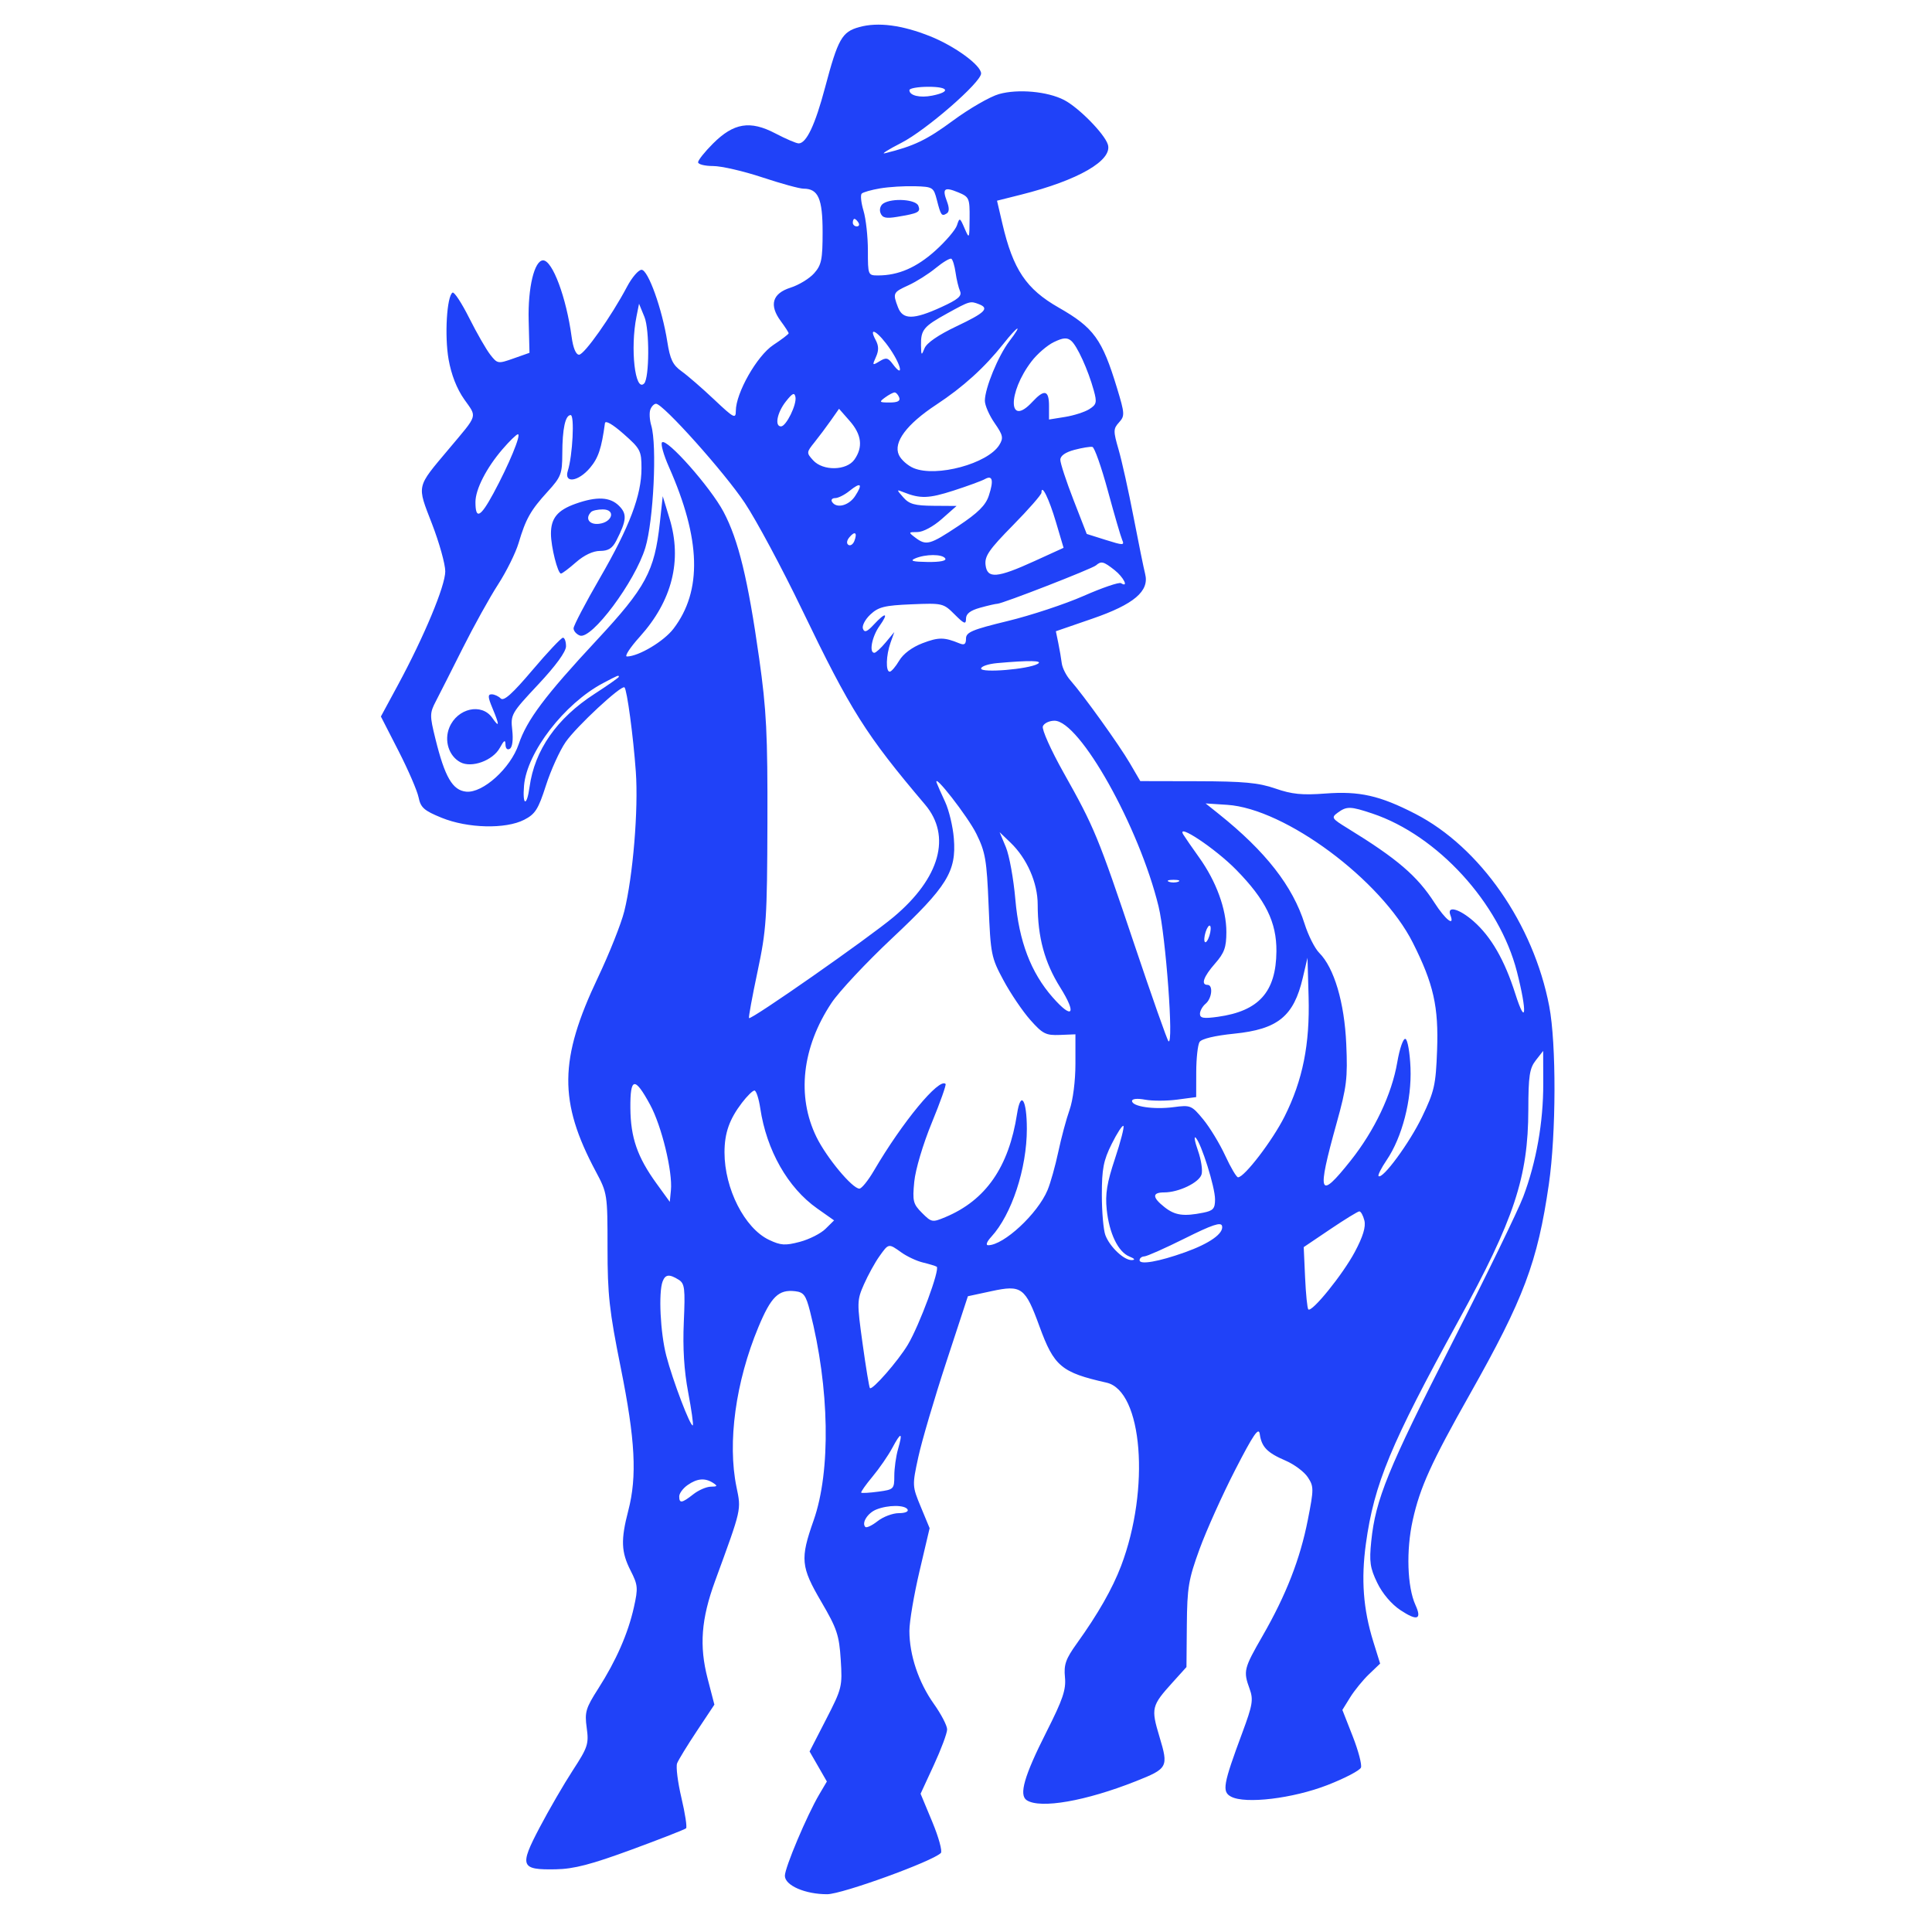 <svg xmlns="http://www.w3.org/2000/svg" width="512" height="512" viewBox="0 0 512 512" version="1.1">
	<path d="M 227.721 7.172 C 223.119 8.439, 222.078 10.282, 218.636 23.248 C 216.022 33.097, 213.700 38, 211.651 38 C 211.035 38, 208.254 36.808, 205.471 35.350 C 198.790 31.852, 194.435 32.565, 188.944 38.056 C 186.775 40.225, 185 42.450, 185 43 C 185 43.550, 186.793 44, 188.985 44 C 191.177 44, 197.034 45.350, 202 47 C 206.966 48.650, 211.891 50, 212.943 50 C 216.846 50, 218 52.629, 218 61.516 C 218 68.780, 217.702 70.224, 215.750 72.425 C 214.512 73.821, 211.700 75.534, 209.500 76.232 C 204.668 77.766, 203.769 80.844, 206.913 85.096 C 208.061 86.649, 209 88.102, 209 88.327 C 209 88.551, 207.168 89.947, 204.928 91.429 C 200.606 94.289, 195.002 104.152, 195.001 108.902 C 195 111.088, 194.481 110.814, 189.250 105.874 C 186.088 102.888, 182.206 99.521, 180.626 98.394 C 178.300 96.735, 177.578 95.238, 176.843 90.556 C 175.484 81.889, 171.764 71.500, 170.020 71.500 C 169.205 71.500, 167.468 73.525, 166.160 76 C 162.025 83.820, 154.839 94, 153.455 94 C 152.622 94, 151.883 92.220, 151.483 89.250 C 150.078 78.824, 146.412 69, 143.926 69 C 141.621 69, 139.881 76.211, 140.101 84.860 L 140.319 93.500 136.096 94.991 C 131.969 96.448, 131.828 96.426, 129.923 93.991 C 128.851 92.621, 126.342 88.250, 124.348 84.277 C 122.354 80.304, 120.366 77.274, 119.931 77.543 C 118.412 78.482, 117.785 88.995, 118.878 95.222 C 119.593 99.296, 121.052 103.025, 123.035 105.843 C 126.459 110.711, 126.795 109.634, 118.930 119 C 110.246 129.341, 110.458 128.396, 114.482 138.815 C 116.417 143.825, 118 149.496, 118 151.417 C 118 155.256, 112.414 168.658, 105.430 181.577 L 100.940 189.881 105.609 199.002 C 108.177 204.019, 110.570 209.558, 110.928 211.311 C 111.481 214.030, 112.383 214.827, 117.039 216.719 C 123.949 219.527, 133.991 219.770, 138.912 217.248 C 141.846 215.744, 142.652 214.474, 144.678 208.157 C 145.972 204.118, 148.320 198.943, 149.895 196.657 C 152.718 192.560, 164.733 181.400, 165.498 182.165 C 166.176 182.842, 167.825 195.114, 168.499 204.500 C 169.215 214.461, 167.745 232.239, 165.439 241.500 C 164.617 244.800, 161.478 252.693, 158.463 259.040 C 148.141 280.764, 148.016 291.950, 157.889 310.451 C 160.956 316.199, 161 316.485, 161 330.662 C 161 343.119, 161.468 347.370, 164.500 362.431 C 168.356 381.589, 168.866 391.254, 166.500 400.339 C 164.483 408.083, 164.608 411.312, 167.117 416.229 C 169.057 420.032, 169.130 420.843, 167.991 425.939 C 166.436 432.900, 163.287 440.084, 158.534 447.514 C 155.216 452.701, 154.913 453.733, 155.486 457.896 C 156.071 462.155, 155.782 463.040, 151.811 469.139 C 149.440 472.780, 145.475 479.613, 143 484.324 C 137.585 494.629, 137.946 495.558, 147.300 495.385 C 152.088 495.297, 156.663 494.108, 167.389 490.163 C 175.028 487.354, 181.521 484.812, 181.819 484.515 C 182.116 484.217, 181.562 480.589, 180.586 476.452 C 179.611 472.315, 179.094 468.198, 179.437 467.303 C 179.780 466.409, 182.145 462.543, 184.691 458.713 L 189.320 451.749 187.525 444.829 C 185.278 436.164, 185.823 429.051, 189.505 418.984 C 196.596 399.598, 196.450 400.241, 195.177 394.077 C 192.745 382.301, 194.950 366.187, 200.976 351.713 C 204.349 343.609, 206.338 341.669, 210.740 342.188 C 212.992 342.454, 213.569 343.236, 214.659 347.500 C 219.845 367.780, 220.226 389.833, 215.615 402.925 C 212.018 413.139, 212.213 415.198, 217.666 424.512 C 221.803 431.580, 222.385 433.315, 222.803 439.834 C 223.260 446.955, 223.139 447.450, 218.911 455.673 L 214.548 464.160 216.838 468.139 L 219.128 472.118 217.117 475.526 C 213.876 481.019, 208 494.924, 208 497.099 C 208 499.658, 213.384 502.005, 219.218 501.988 C 223.167 501.976, 247.092 493.300, 249.329 491.069 C 249.785 490.614, 248.765 486.893, 247.061 482.801 L 243.964 475.361 247.482 467.746 C 249.417 463.558, 251 459.313, 251 458.312 C 251 457.312, 249.415 454.264, 247.477 451.538 C 243.427 445.842, 241 438.593, 241 432.193 C 241 429.748, 242.206 422.626, 243.681 416.366 L 246.361 404.984 244.036 399.373 C 241.733 393.817, 241.727 393.688, 243.365 386.131 C 244.276 381.934, 247.603 370.629, 250.760 361.009 L 256.500 343.518 262.811 342.159 C 270.732 340.454, 271.699 341.167, 275.466 351.495 C 279.334 362.101, 281.263 363.720, 293.237 366.416 C 302.795 368.567, 304.860 394.574, 297.094 415 C 294.813 421.001, 290.968 427.739, 285.410 435.480 C 282.423 439.640, 281.898 441.122, 282.223 444.480 C 282.544 447.791, 281.676 450.353, 277.306 459 C 271.398 470.692, 269.955 475.724, 272.118 477.094 C 275.756 479.398, 287.738 477.305, 301 472.048 C 309.492 468.681, 309.691 468.309, 307.283 460.300 C 304.989 452.670, 305.134 452.071, 310.795 445.805 L 314.425 441.787 314.523 430.644 C 314.610 420.678, 314.967 418.548, 317.904 410.500 C 319.710 405.550, 323.958 396.111, 327.344 389.524 C 332.163 380.149, 333.575 378.086, 333.846 380.024 C 334.326 383.461, 335.803 384.987, 340.671 387.073 C 342.981 388.064, 345.641 390.049, 346.582 391.485 C 348.196 393.949, 348.197 394.589, 346.587 402.780 C 344.549 413.154, 340.845 422.656, 334.613 433.500 C 329.596 442.229, 329.448 442.833, 331.168 447.587 C 332.192 450.420, 331.955 451.838, 329.237 459.158 C 324.131 472.903, 323.792 474.819, 326.236 476.126 C 330.009 478.146, 342.653 476.624, 351.820 473.047 C 356.395 471.262, 360.377 469.182, 360.667 468.424 C 360.958 467.667, 359.969 463.921, 358.469 460.100 L 355.743 453.151 357.802 449.826 C 358.934 447.997, 361.185 445.232, 362.804 443.683 L 365.749 440.867 363.937 435.044 C 361.268 426.471, 360.672 418.553, 361.980 409.075 C 364.165 393.247, 368.517 382.763, 386.456 350.108 C 401.283 323.116, 404.985 311.942, 405.022 294.060 C 405.041 285.120, 405.345 283.116, 407 281 L 408.956 278.500 408.978 287.162 C 409.004 297.414, 407.137 307.969, 403.671 317.156 C 402.290 320.817, 393.752 338.368, 384.697 356.158 C 367.783 389.389, 364.530 397.374, 363.396 408.439 C 362.839 413.875, 363.078 415.530, 364.992 419.483 C 366.363 422.316, 368.765 425.140, 371.141 426.712 C 375.583 429.651, 376.871 429.206, 375.110 425.341 C 372.927 420.551, 372.616 410.823, 374.391 402.847 C 376.328 394.139, 379.270 387.656, 389.545 369.452 C 403.828 344.149, 407.460 334.494, 410.456 313.872 C 412.409 300.427, 412.464 276.600, 410.565 266.673 C 406.393 244.871, 392.239 224.522, 375.102 215.690 C 365.656 210.822, 360.273 209.607, 351.199 210.296 C 345.096 210.760, 342.360 210.486, 338 208.973 C 333.550 207.429, 329.607 207.059, 317.345 207.033 L 302.190 207 299.418 202.250 C 296.580 197.388, 287.176 184.285, 283.630 180.251 C 282.543 179.014, 281.527 176.989, 281.374 175.751 C 281.220 174.513, 280.807 172.102, 280.455 170.393 L 279.815 167.287 289.476 163.957 C 300.520 160.150, 304.642 156.656, 303.474 152.092 C 303.109 150.666, 301.726 143.875, 300.400 137 C 299.075 130.125, 297.291 122.090, 296.436 119.144 C 295.006 114.214, 295.015 113.641, 296.553 111.941 C 298.118 110.212, 298.084 109.634, 296.011 102.810 C 292.086 89.889, 289.861 86.821, 280.560 81.513 C 271.941 76.593, 268.476 71.426, 265.638 59.262 L 264.221 53.188 270.587 51.588 C 285.769 47.775, 294.922 42.481, 293.590 38.283 C 292.685 35.433, 285.863 28.498, 281.998 26.499 C 277.604 24.227, 269.800 23.516, 264.755 24.929 C 262.394 25.590, 256.904 28.754, 252.554 31.960 C 245.570 37.109, 242.202 38.724, 234.500 40.620 C 233.400 40.891, 235.364 39.647, 238.864 37.855 C 245.432 34.494, 260 21.825, 260 19.474 C 260 17.311, 253.067 12.239, 246.536 9.625 C 239.061 6.632, 232.696 5.803, 227.721 7.172 M 241 23.893 C 241 25.326, 243.780 25.994, 247.032 25.344 C 252.015 24.347, 251.456 23, 246.059 23 C 243.277 23, 241 23.402, 241 23.893 M 233.269 49.918 C 230.941 50.309, 228.732 50.935, 228.358 51.308 C 227.985 51.682, 228.202 53.730, 228.840 55.860 C 229.478 57.989, 230 62.717, 230 66.366 C 230 72.938, 230.026 73, 232.750 72.994 C 238.095 72.984, 242.897 70.898, 247.866 66.430 C 250.631 63.944, 253.215 60.918, 253.608 59.705 C 254.293 57.590, 254.375 57.622, 255.616 60.500 C 256.880 63.430, 256.911 63.369, 256.955 57.871 C 256.998 52.530, 256.845 52.179, 253.968 50.987 C 250.272 49.456, 249.646 49.939, 250.934 53.326 C 251.599 55.076, 251.587 56.137, 250.895 56.565 C 249.542 57.401, 249.341 57.126, 248.281 53 C 247.414 49.623, 247.208 49.495, 242.441 49.353 C 239.723 49.273, 235.596 49.527, 233.269 49.918 M 234.104 53.914 C 233.315 54.414, 232.984 55.515, 233.341 56.447 C 233.838 57.743, 234.779 57.962, 237.737 57.470 C 243.408 56.527, 244.018 56.210, 243.376 54.538 C 242.722 52.834, 236.474 52.414, 234.104 53.914 M 226 59 C 226 59.550, 226.477 60, 227.059 60 C 227.641 60, 227.840 59.550, 227.500 59 C 227.160 58.450, 226.684 58, 226.441 58 C 226.198 58, 226 58.450, 226 59 M 247.983 71.032 C 246.068 72.607, 242.813 74.661, 240.750 75.599 C 236.650 77.463, 236.547 77.679, 237.975 81.435 C 239.244 84.771, 242.094 84.762, 249.446 81.396 C 253.919 79.348, 254.980 78.440, 254.415 77.146 C 254.019 76.241, 253.489 74.033, 253.237 72.241 C 252.985 70.448, 252.484 68.799, 252.123 68.576 C 251.762 68.353, 249.899 69.458, 247.983 71.032 M 251.043 83.044 C 244.748 86.514, 244.013 87.406, 244.079 91.500 C 244.123 94.260, 244.198 94.323, 245.018 92.285 C 245.581 90.886, 248.689 88.751, 253.455 86.489 C 261.100 82.862, 262.274 81.703, 259.418 80.607 C 257.118 79.724, 257.008 79.756, 251.043 83.044 M 168.676 83.875 C 166.974 92.375, 168.301 104.033, 170.697 101.636 C 172.098 100.235, 172.163 87.356, 170.787 84 L 169.352 80.500 168.676 83.875 M 265.872 91.162 C 260.933 97.398, 255.227 102.570, 248.146 107.231 C 240.268 112.416, 236.686 117.217, 238.206 120.552 C 238.785 121.824, 240.556 123.402, 242.141 124.059 C 248.156 126.550, 261.748 122.877, 264.819 117.931 C 265.976 116.068, 265.822 115.351, 263.569 112.099 C 262.156 110.061, 261 107.409, 261 106.207 C 261 102.894, 264.527 94.309, 267.477 90.441 C 271.213 85.543, 269.830 86.164, 265.872 91.162 M 232.068 90.126 C 232.892 91.667, 232.909 92.905, 232.127 94.620 C 231.120 96.831, 231.183 96.905, 233.085 95.743 C 234.812 94.689, 235.339 94.793, 236.551 96.427 C 239.476 100.372, 238.977 97.066, 235.976 92.620 C 232.836 87.966, 229.914 86.103, 232.068 90.126 M 279.261 90.670 C 277.508 91.519, 274.855 93.813, 273.364 95.767 C 266.970 104.150, 267.164 113.432, 273.588 106.500 C 276.773 103.063, 278 103.365, 278 107.588 L 278 111.176 282.250 110.492 C 284.587 110.116, 287.479 109.187, 288.676 108.429 C 290.607 107.206, 290.741 106.644, 289.859 103.450 C 288.351 97.989, 285.442 91.612, 283.861 90.299 C 282.768 89.393, 281.725 89.477, 279.261 90.670 M 208.243 106.418 C 205.942 109.343, 205.237 113, 206.974 113 C 208.339 113, 211.187 107.210, 210.803 105.216 C 210.553 103.916, 210.011 104.170, 208.243 106.418 M 234.559 105.333 C 232.892 106.552, 232.996 106.667, 235.772 106.667 C 237.892 106.667, 238.655 106.264, 238.298 105.333 C 238.016 104.600, 237.470 104, 237.084 104 C 236.698 104, 235.562 104.600, 234.559 105.333 M 172.355 108.517 C 172.035 109.351, 172.141 111.263, 172.590 112.767 C 174.156 118.002, 173.186 138.011, 171.022 145.146 C 168.290 154.151, 156.760 169.613, 153.662 168.424 C 152.748 168.073, 152 167.213, 152 166.513 C 152 165.814, 155.131 159.827, 158.959 153.211 C 166.859 139.555, 170 131.277, 170 124.117 C 170 119.470, 169.712 118.916, 165.250 114.984 C 162.340 112.420, 160.429 111.321, 160.317 112.149 C 159.408 118.844, 158.568 121.360, 156.371 123.971 C 153.246 127.685, 149.386 128.196, 150.482 124.750 C 151.752 120.759, 152.299 110, 151.233 110 C 149.808 110, 149.029 113.604, 149.014 120.272 C 149.001 125.566, 148.680 126.396, 145.142 130.272 C 140.616 135.232, 139.342 137.486, 137.436 143.903 C 136.661 146.513, 134.214 151.453, 131.999 154.880 C 129.784 158.308, 125.558 165.925, 122.609 171.806 C 119.660 177.688, 116.462 184.005, 115.503 185.844 C 113.868 188.980, 113.861 189.601, 115.386 195.779 C 117.899 205.963, 119.927 209.444, 123.554 209.799 C 127.956 210.229, 135.303 203.585, 137.452 197.230 C 139.634 190.776, 144.442 184.367, 158.156 169.637 C 171.146 155.684, 173.464 151.378, 174.858 138.602 L 175.633 131.500 177.439 137.428 C 180.824 148.535, 178.131 159.218, 169.544 168.750 C 166.943 171.637, 165.419 173.990, 166.157 173.978 C 169.286 173.927, 175.933 169.954, 178.483 166.611 C 186.139 156.573, 185.750 142.872, 177.266 123.729 C 175.859 120.555, 175.039 117.630, 175.444 117.229 C 176.675 116.009, 188.289 129.122, 191.737 135.625 C 195.689 143.079, 198.223 153.499, 201.192 174.500 C 203.124 188.159, 203.443 194.524, 203.374 218 C 203.300 243.474, 203.107 246.384, 200.750 257.500 C 199.351 264.100, 198.336 269.639, 198.494 269.808 C 199.022 270.372, 230.179 248.584, 236.841 242.993 C 249.109 232.696, 252.214 221.555, 245.140 213.211 C 229.436 194.684, 225.466 188.394, 212.523 161.523 C 207.260 150.594, 200.445 137.882, 197.379 133.275 C 191.984 125.166, 175.719 107, 173.855 107 C 173.350 107, 172.675 107.683, 172.355 108.517 M 220.189 111.416 C 218.999 113.112, 217.040 115.727, 215.836 117.226 C 213.707 119.875, 213.697 120.008, 215.478 121.976 C 218.092 124.864, 224.361 124.751, 226.443 121.777 C 228.754 118.478, 228.342 115.154, 225.176 111.548 L 222.353 108.332 220.189 111.416 M 133.153 119.064 C 128.901 124.011, 126 129.681, 126 133.045 C 126 137.755, 127.301 137.130, 130.750 130.762 C 134.837 123.218, 138.250 114.968, 137.235 115.085 C 136.831 115.131, 134.994 116.922, 133.153 119.064 M 284.750 119.208 C 282.334 119.846, 280.999 120.786, 280.997 121.849 C 280.995 122.757, 282.569 127.550, 284.495 132.500 L 287.996 141.500 293.044 143.092 C 297.660 144.547, 298.033 144.547, 297.395 143.092 C 297.012 142.216, 295.303 136.361, 293.599 130.080 C 291.895 123.798, 290.050 118.560, 289.500 118.439 C 288.950 118.317, 286.813 118.664, 284.750 119.208 M 261 126.970 C 260.175 127.435, 256.436 128.804, 252.692 130.013 C 246.154 132.124, 243.865 132.201, 239.500 130.459 C 237.527 129.672, 237.526 129.690, 239.405 131.830 C 240.958 133.600, 242.435 134.008, 247.405 134.042 L 253.500 134.083 249.583 137.542 C 247.322 139.539, 244.600 141, 243.142 141 C 240.708 141, 240.687 141.052, 242.559 142.468 C 245.462 144.664, 246.411 144.408, 253.975 139.378 C 259.188 135.912, 261.205 133.910, 262.043 131.369 C 263.389 127.292, 263.040 125.820, 261 126.970 M 225.139 130.086 C 223.841 131.139, 222.127 132, 221.330 132 C 220.534 132, 220.160 132.450, 220.500 133 C 221.642 134.848, 224.940 134.022, 226.612 131.469 C 228.741 128.220, 228.138 127.655, 225.139 130.086 M 276 130.560 C 276 131.088, 272.593 134.982, 268.429 139.214 C 262.123 145.623, 260.912 147.376, 261.179 149.704 C 261.607 153.434, 264.213 153.229, 274.180 148.682 L 281.859 145.178 279.833 138.339 C 277.989 132.116, 276 128.079, 276 130.560 M 152.513 133.507 C 147.741 135.207, 145.998 137.332, 146.006 141.441 C 146.012 144.904, 147.799 152, 148.665 152 C 148.979 152, 150.774 150.650, 152.653 149 C 154.792 147.122, 157.169 146, 159.009 146 C 161.210 146, 162.300 145.309, 163.348 143.250 C 166.081 137.876, 166.209 136.209, 164.051 134.051 C 161.673 131.673, 158.132 131.507, 152.513 133.507 M 156.667 135.667 C 154.965 137.368, 156.118 139.119, 158.741 138.816 C 162.343 138.401, 163.233 135, 159.740 135 C 158.416 135, 157.033 135.300, 156.667 135.667 M 225.094 142.387 C 224.384 143.242, 224.284 144.057, 224.847 144.405 C 225.366 144.726, 226.073 144.252, 226.419 143.351 C 227.267 141.141, 226.557 140.624, 225.094 142.387 M 242.500 148 C 241.035 148.630, 241.920 148.878, 245.809 148.930 C 249.110 148.973, 250.884 148.622, 250.500 148 C 249.760 146.802, 245.287 146.802, 242.500 148 M 290.450 149.829 C 289.415 150.732, 265.613 159.996, 264.304 160.006 C 263.862 160.009, 261.813 160.480, 259.750 161.053 C 257.119 161.783, 256 162.654, 256 163.970 C 256 165.552, 255.525 165.371, 252.975 162.821 C 250.017 159.863, 249.768 159.804, 241.555 160.148 C 234.392 160.448, 232.792 160.846, 230.652 162.856 C 229.273 164.153, 228.389 165.850, 228.688 166.628 C 229.103 167.711, 229.780 167.451, 231.568 165.522 C 234.732 162.107, 235.612 162.332, 233.068 165.904 C 231.071 168.709, 230.251 173, 231.712 173 C 232.104 173, 233.455 171.762, 234.715 170.250 L 237.005 167.500 236.002 170.315 C 234.807 173.671, 234.685 178, 235.784 178 C 236.216 178, 237.345 176.686, 238.294 175.079 C 239.362 173.271, 241.719 171.509, 244.480 170.454 C 248.722 168.834, 250.234 168.840, 254.250 170.494 C 255.570 171.037, 256 170.728, 256 169.237 C 256 167.548, 257.619 166.867, 267.108 164.563 C 273.217 163.079, 282.251 160.090, 287.182 157.920 C 292.114 155.750, 296.565 154.231, 297.074 154.546 C 299.206 155.864, 297.786 152.977, 295.365 151.073 C 292.443 148.774, 291.835 148.620, 290.450 149.829 M 141.088 177.601 C 135.785 183.861, 133.502 185.902, 132.701 185.101 C 132.095 184.495, 131.009 184, 130.287 184 C 129.239 184, 129.279 184.733, 130.487 187.622 C 132.417 192.243, 132.404 193.022, 130.443 190.223 C 127.647 186.230, 121.204 187.680, 119.092 192.778 C 117.647 196.266, 118.939 200.362, 122.001 202.001 C 125.003 203.607, 130.637 201.545, 132.470 198.169 C 133.571 196.142, 133.930 195.935, 133.960 197.309 C 133.984 198.380, 134.455 198.837, 135.115 198.429 C 135.785 198.015, 136.039 196.041, 135.752 193.492 C 135.287 189.363, 135.479 189.025, 142.637 181.388 C 147.309 176.402, 150 172.703, 150 171.265 C 150 170.019, 149.634 169, 149.187 169 C 148.739 169, 145.095 172.870, 141.088 177.601 M 264.250 175.732 C 261.913 175.943, 260 176.592, 260 177.174 C 260 178.394, 272.546 177.355, 275 175.931 C 276.551 175.031, 272.801 174.962, 264.250 175.732 M 159.820 181.032 C 149.592 186.434, 139.625 199.361, 138.874 208.196 C 138.418 213.557, 139.610 213.861, 140.335 208.569 C 141.677 198.782, 147.552 190.359, 157.542 183.898 C 161.094 181.601, 164 179.559, 164 179.361 C 164 178.841, 163.872 178.892, 159.820 181.032 M 276.368 192.483 C 276.054 193.300, 278.516 198.804, 281.847 204.733 C 290.047 219.328, 290.987 221.611, 300.632 250.335 C 305.256 264.106, 309.317 275.626, 309.657 275.936 C 311.094 277.248, 308.950 248.077, 307.030 240.203 C 301.892 219.126, 286.124 191, 279.445 191 C 278.066 191, 276.681 191.668, 276.368 192.483 M 248.247 207.500 C 248.444 208.050, 249.443 210.300, 250.467 212.500 C 251.491 214.700, 252.532 219.062, 252.781 222.194 C 253.476 230.957, 251.020 234.926, 236.412 248.642 C 229.582 255.055, 222.353 262.775, 220.347 265.797 C 212.533 277.569, 211.083 290.517, 216.369 301.321 C 219.044 306.790, 225.876 315, 227.751 315 C 228.334 315, 230.062 312.863, 231.592 310.250 C 239.156 297.337, 248.888 285.554, 250.586 287.253 C 250.814 287.481, 249.165 292.130, 246.921 297.584 C 244.600 303.227, 242.604 309.941, 242.290 313.164 C 241.788 318.311, 241.976 319.067, 244.346 321.437 C 246.865 323.956, 247.077 323.994, 250.535 322.550 C 261.250 318.073, 267.348 309.280, 269.535 295.154 C 270.508 288.872, 272.125 291.381, 272.125 299.171 C 272.125 309.667, 268.106 321.874, 262.715 327.750 C 261.507 329.067, 261.159 330, 261.875 330 C 266.010 330, 274.990 321.661, 277.611 315.388 C 278.391 313.523, 279.672 308.960, 280.459 305.248 C 281.245 301.537, 282.589 296.531, 283.444 294.124 C 284.346 291.588, 285 286.462, 285 281.927 L 285 274.106 280.857 274.271 C 277.167 274.418, 276.313 273.984, 273.035 270.289 C 271.011 268.008, 267.823 263.298, 265.950 259.821 C 262.680 253.749, 262.524 252.966, 261.992 239.959 C 261.500 227.906, 261.143 225.817, 258.745 220.959 C 256.493 216.395, 247.132 204.395, 248.247 207.500 M 322.993 215.709 C 335.412 225.635, 342.579 234.815, 345.741 244.849 C 346.704 247.902, 348.442 251.351, 349.604 252.513 C 353.562 256.471, 356.286 265.652, 356.772 276.673 C 357.172 285.738, 356.893 288.026, 354.208 297.673 C 348.916 316.685, 349.483 318.203, 357.919 307.602 C 364.276 299.613, 368.839 289.988, 370.293 281.501 C 370.920 277.838, 371.870 275.122, 372.456 275.315 C 373.030 275.505, 373.634 278.961, 373.797 282.995 C 374.141 291.493, 371.582 301.390, 367.475 307.441 C 366.059 309.528, 365.095 311.428, 365.332 311.665 C 366.344 312.677, 373.533 302.904, 376.855 296 C 380.125 289.206, 380.500 287.548, 380.841 278.380 C 381.272 266.789, 379.911 260.745, 374.410 249.821 C 366.041 233.203, 340.564 214.284, 325.212 213.288 L 319.500 212.917 322.993 215.709 M 354.507 215.371 C 352.750 216.656, 352.912 216.914, 357.066 219.465 C 370.274 227.574, 375.588 232.126, 380.160 239.250 C 383.052 243.757, 385.600 245.727, 384.362 242.500 C 383.370 239.915, 386.709 240.805, 390.503 244.137 C 395.154 248.221, 398.731 254.429, 401.558 263.325 C 404.444 272.410, 404.756 268.276, 401.997 257.490 C 397.350 239.318, 380.961 221.387, 363.715 215.604 C 357.882 213.649, 356.897 213.624, 354.507 215.371 M 313.594 221.176 C 314.035 221.904, 315.927 224.641, 317.797 227.257 C 322.322 233.587, 325 240.918, 325 246.976 C 325 251.055, 324.470 252.534, 322 255.347 C 318.957 258.813, 318.183 261, 320 261 C 321.543 261, 321.182 264.604, 319.500 266 C 318.675 266.685, 318 267.892, 318 268.684 C 318 269.826, 318.978 269.987, 322.750 269.462 C 333.620 267.950, 338.164 262.875, 338.265 252.133 C 338.338 244.399, 335.398 238.440, 327.582 230.480 C 322.068 224.864, 311.613 217.911, 313.594 221.176 M 266.564 224.499 C 267.474 226.677, 268.606 232.917, 269.079 238.366 C 270.043 249.462, 273.194 257.734, 278.956 264.297 C 284.245 270.321, 285.427 268.797, 280.975 261.696 C 276.828 255.082, 275 248.359, 275 239.723 C 275 233.958, 272.159 227.485, 267.794 223.303 L 264.909 220.539 266.564 224.499 M 309.750 233.662 C 310.438 233.940, 311.563 233.940, 312.250 233.662 C 312.938 233.385, 312.375 233.158, 311 233.158 C 309.625 233.158, 309.063 233.385, 309.750 233.662 M 319.500 247 C 319.125 248.183, 319.042 249.376, 319.317 249.651 C 319.592 249.926, 320.125 249.183, 320.500 248 C 320.875 246.817, 320.958 245.624, 320.683 245.349 C 320.408 245.074, 319.875 245.817, 319.500 247 M 345.247 259.158 C 342.860 269.336, 338.640 272.769, 327.077 273.934 C 321.931 274.453, 318.429 275.293, 317.895 276.136 C 317.419 276.886, 317.024 280.480, 317.015 284.121 L 317 290.742 311.966 291.410 C 309.197 291.777, 305.372 291.785, 303.466 291.428 C 301.415 291.043, 300 291.180, 300 291.764 C 300 293.245, 305.754 294.102, 311.017 293.403 C 315.504 292.808, 315.795 292.928, 318.859 296.643 C 320.608 298.764, 323.235 303.087, 324.695 306.250 C 326.156 309.413, 327.684 312, 328.091 312 C 329.777 312, 337.245 302.234, 340.434 295.859 C 345.239 286.255, 347.146 276.746, 346.791 264.158 L 346.500 253.816 345.247 259.158 M 167.056 293.667 C 167.120 301.488, 168.908 306.640, 174 313.669 L 177.500 318.500 177.800 315.427 C 178.281 310.505, 175.335 298.382, 172.298 292.786 C 168.201 285.238, 166.989 285.442, 167.056 293.667 M 196.620 292.254 C 193.284 296.628, 192 300.282, 192 305.406 C 192 315.024, 197.341 325.510, 203.801 328.576 C 206.914 330.053, 208.080 330.128, 211.966 329.101 C 214.460 328.441, 217.522 326.892, 218.770 325.658 L 221.041 323.414 216.564 320.258 C 208.780 314.772, 203.152 304.867, 201.479 293.711 C 201.091 291.120, 200.397 289, 199.937 289 C 199.478 289, 197.985 290.464, 196.620 292.254 M 294.615 303.145 C 292.431 307.527, 292 309.751, 292 316.631 C 292 321.162, 292.422 325.981, 292.939 327.339 C 294.127 330.465, 297.899 334.019, 299.939 333.937 C 300.936 333.896, 300.706 333.554, 299.302 332.988 C 296.321 331.788, 293.944 326.858, 293.290 320.520 C 292.868 316.429, 293.352 313.449, 295.477 307.069 C 296.978 302.561, 297.987 298.654, 297.718 298.385 C 297.450 298.117, 296.053 300.258, 294.615 303.145 M 317.474 304.926 C 318.329 307.350, 318.754 310.200, 318.418 311.258 C 317.730 313.425, 312.362 316, 308.532 316 C 305.283 316, 305.318 317.318, 308.635 319.927 C 311.392 322.096, 313.664 322.417, 318.875 321.375 C 321.515 320.847, 322 320.299, 322 317.843 C 322 314.607, 318.379 303.052, 316.881 301.510 C 316.352 300.965, 316.619 302.502, 317.474 304.926 M 352.500 325.777 L 345.500 330.500 345.861 338.500 C 346.059 342.900, 346.444 346.725, 346.716 347 C 347.624 347.918, 355.856 337.748, 359.040 331.773 C 361.211 327.700, 361.996 325.119, 361.573 323.437 C 361.237 322.096, 360.633 321.012, 360.231 321.027 C 359.829 321.042, 356.350 323.179, 352.500 325.777 M 314 328.185 C 308.775 330.790, 303.938 332.940, 303.250 332.961 C 302.563 332.983, 302 333.439, 302 333.975 C 302 335.242, 307.054 334.360, 314 331.882 C 320.577 329.535, 324.342 326.864, 323.855 324.889 C 323.584 323.787, 321.256 324.566, 314 328.185 M 233.031 332.956 C 231.874 334.582, 230.048 337.898, 228.974 340.325 C 227.092 344.580, 227.079 345.148, 228.601 356.119 C 229.469 362.379, 230.340 367.664, 230.537 367.864 C 231.162 368.501, 238.017 360.654, 240.583 356.364 C 243.667 351.207, 249.201 336.227, 248.224 335.681 C 247.826 335.459, 246.177 334.959, 244.561 334.572 C 242.945 334.184, 240.400 332.997, 238.907 331.934 C 235.446 329.469, 235.524 329.455, 233.031 332.956 M 175.607 339.582 C 174.473 342.537, 174.994 353.188, 176.570 359.270 C 178.270 365.830, 183.025 378.309, 183.604 377.730 C 183.800 377.533, 183.242 373.577, 182.365 368.936 C 181.290 363.256, 180.914 357.195, 181.214 350.384 C 181.610 341.405, 181.456 340.141, 179.843 339.134 C 177.380 337.596, 176.326 337.707, 175.607 339.582 M 236.456 383.732 C 235.380 385.742, 233.023 389.159, 231.217 391.327 C 229.412 393.494, 228.070 395.404, 228.236 395.570 C 228.402 395.736, 230.442 395.616, 232.769 395.304 C 236.861 394.755, 237 394.618, 237 391.112 C 237 389.118, 237.442 385.945, 237.983 384.060 C 239.307 379.443, 238.810 379.336, 236.456 383.732 M 182.223 393.557 C 181 394.413, 180 395.763, 180 396.557 C 180 398.484, 180.703 398.378, 183.727 396 C 185.126 394.900, 187.222 393.993, 188.385 393.985 C 190.117 393.972, 190.228 393.794, 189 393 C 186.843 391.606, 184.763 391.777, 182.223 393.557 M 232.228 400.039 C 229.933 400.961, 228.271 403.604, 229.324 404.657 C 229.638 404.971, 231.104 404.277, 232.582 403.114 C 234.060 401.951, 236.586 401, 238.194 401 C 239.889 401, 240.858 400.580, 240.500 400 C 239.745 398.779, 235.314 398.800, 232.228 400.039" stroke="none" fill="#2042f8" fill-rule="evenodd"/>
</svg>